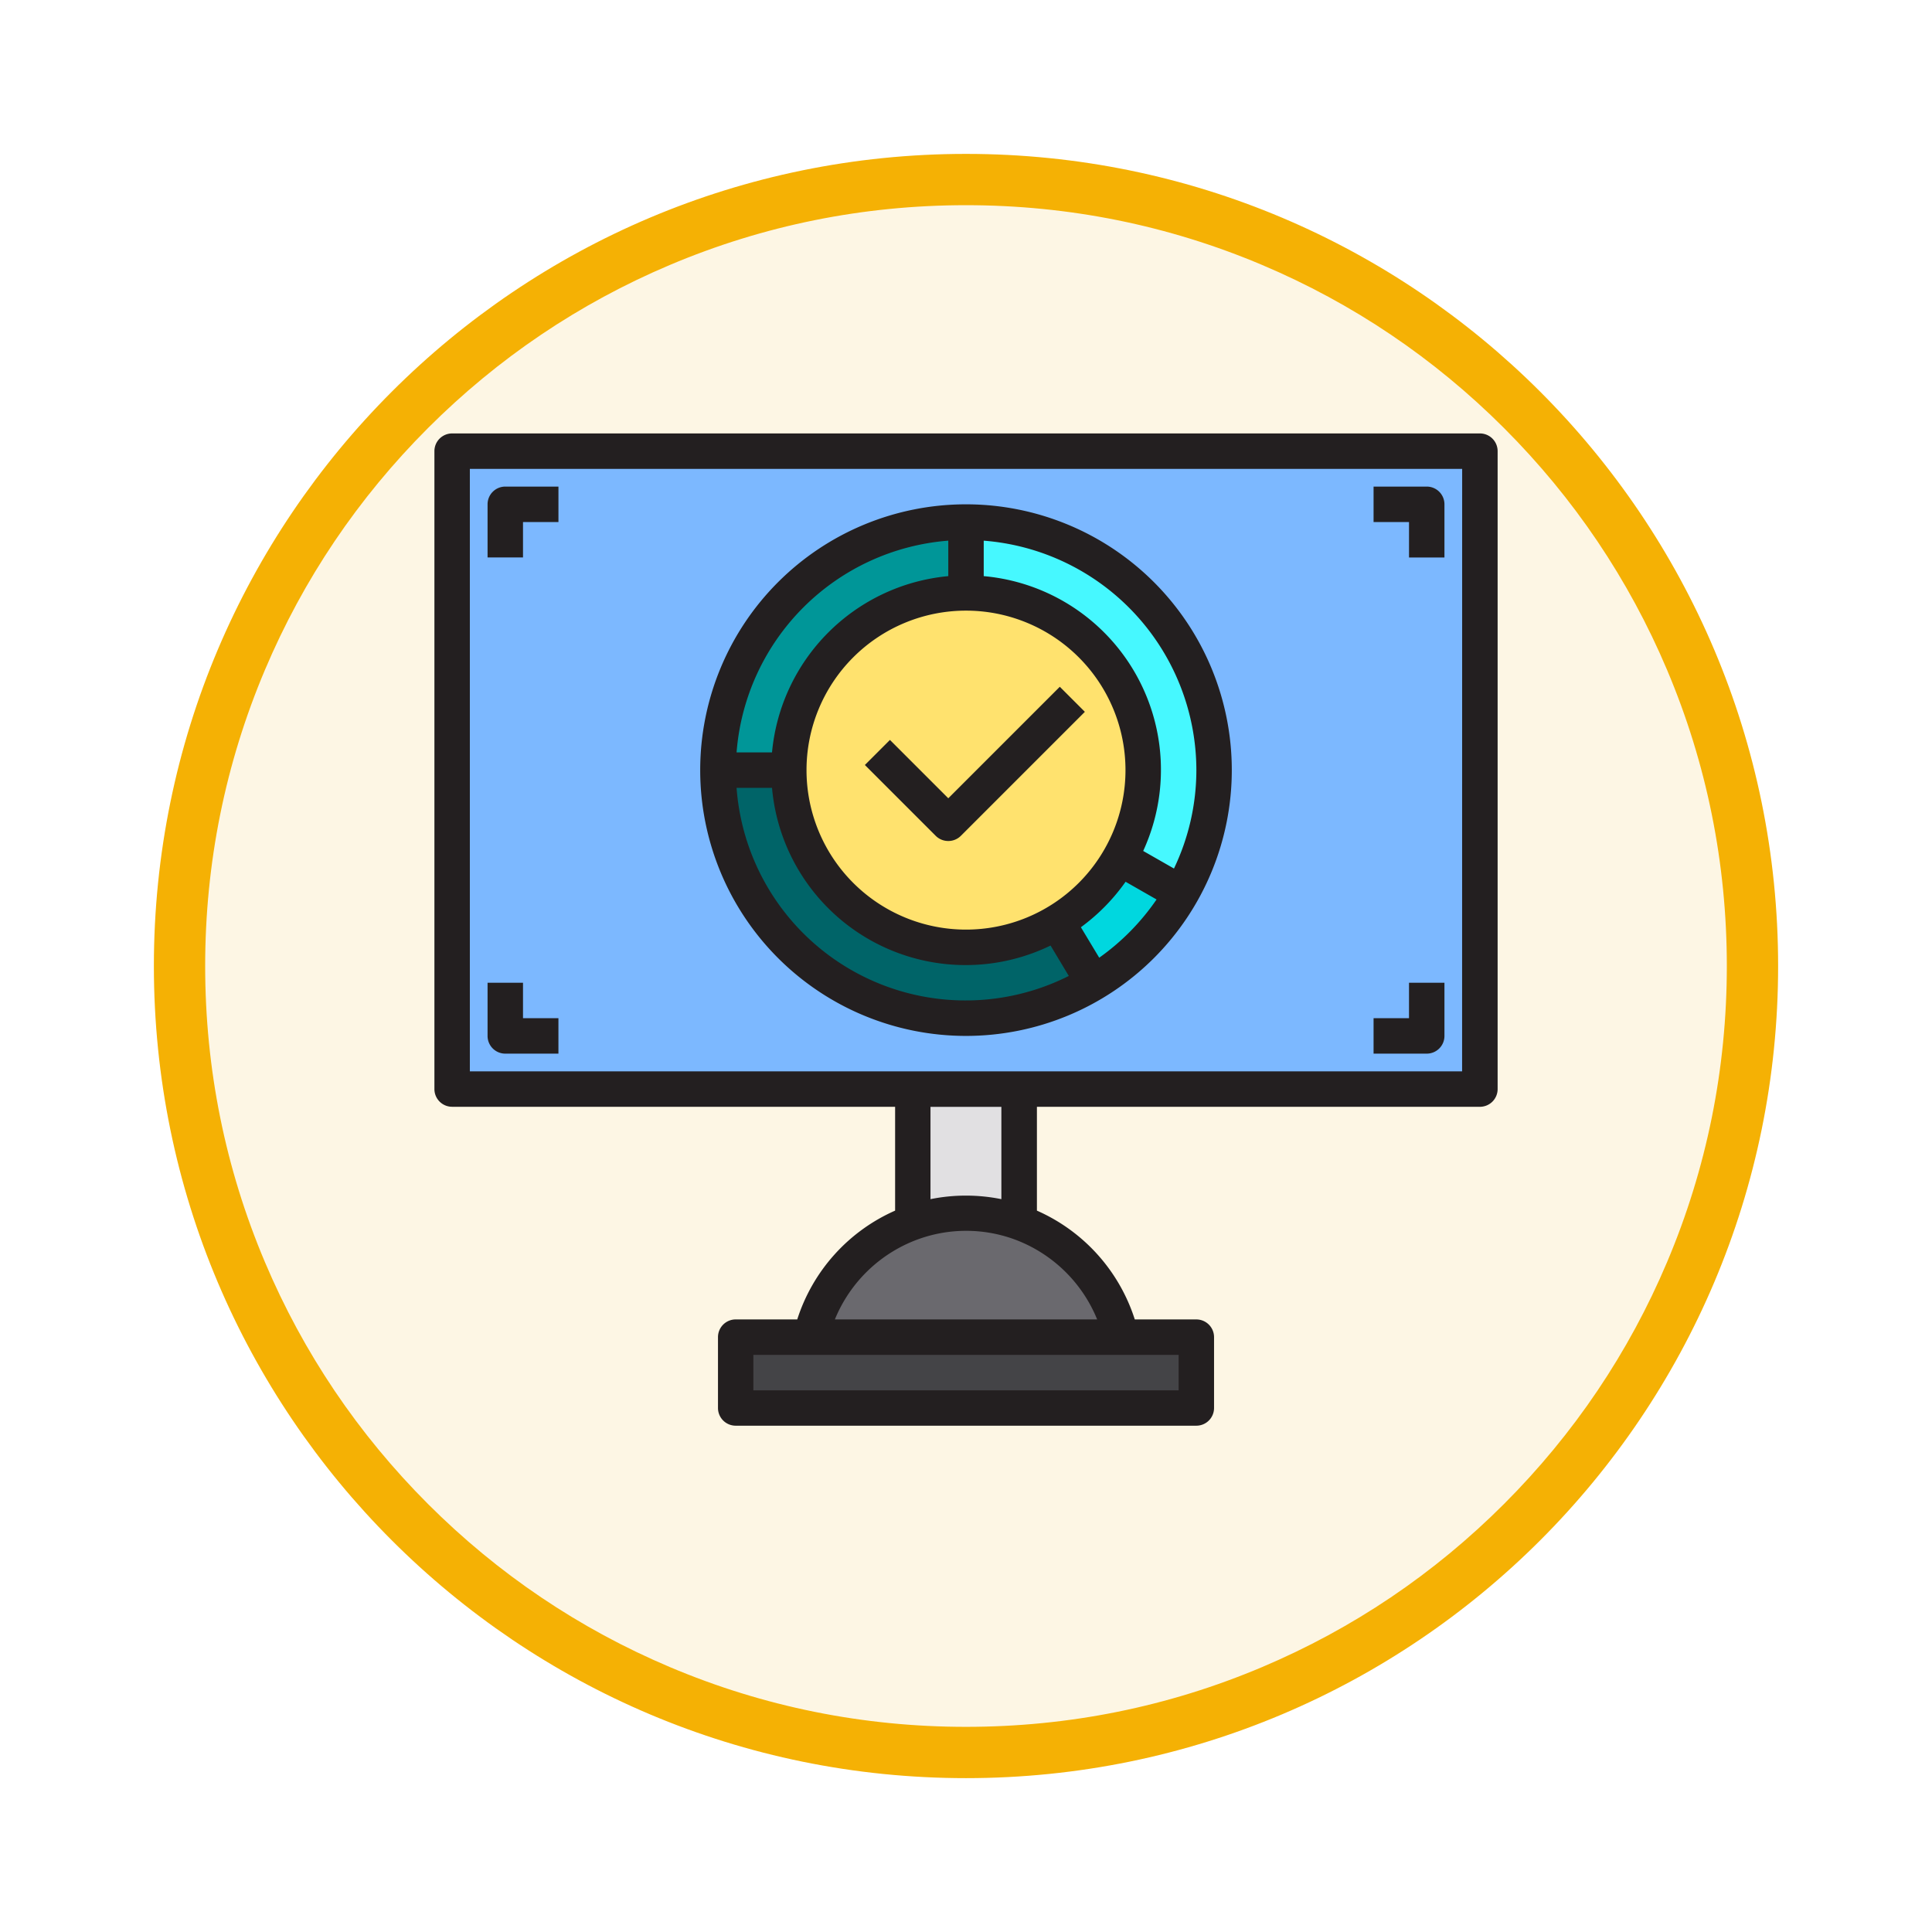 <svg xmlns="http://www.w3.org/2000/svg" xmlns:xlink="http://www.w3.org/1999/xlink" width="113" height="113" viewBox="0 0 113 113">
  <defs>
    <filter id="Trazado_982547" x="0" y="0" width="113" height="113" filterUnits="userSpaceOnUse">
      <feOffset dy="3" input="SourceAlpha"/>
      <feGaussianBlur stdDeviation="3" result="blur"/>
      <feFlood flood-opacity="0.161"/>
      <feComposite operator="in" in2="blur"/>
      <feComposite in="SourceGraphic"/>
    </filter>
  </defs>
  <g id="Grupo_1226318" data-name="Grupo 1226318" transform="translate(-271 -9421.629)">
    <g id="Grupo_1226242" data-name="Grupo 1226242" transform="translate(0 8126.287)">
      <g id="Grupo_1225173" data-name="Grupo 1225173" transform="translate(0 -3445.654)">
        <g id="Grupo_1224643" data-name="Grupo 1224643" transform="translate(0 1927)">
          <g id="Grupo_1224291" data-name="Grupo 1224291" transform="translate(0 859.245)">
            <g id="Grupo_1224091" data-name="Grupo 1224091" transform="translate(-84.49 -2620.317)">
              <g id="Grupo_1223183" data-name="Grupo 1223183" transform="translate(364.49 4581.069)">
                <g id="Grupo_1211217" data-name="Grupo 1211217" transform="translate(0)">
                  <g id="Grupo_1210736" data-name="Grupo 1210736">
                    <g id="Grupo_1210537" data-name="Grupo 1210537">
                      <g id="Grupo_1164202" data-name="Grupo 1164202">
                        <g id="Grupo_1158168" data-name="Grupo 1158168">
                          <g id="Grupo_1152576" data-name="Grupo 1152576">
                            <g id="Grupo_1148633" data-name="Grupo 1148633">
                              <g id="Grupo_1148525" data-name="Grupo 1148525">
                                <g transform="matrix(1, 0, 0, 1, -9, -6)" filter="url(#Trazado_982547)">
                                  <g id="Trazado_982547-2" data-name="Trazado 982547" transform="translate(9 6)" fill="#fdf6e4">
                                    <path d="M 47.5 93.5 C 41.289 93.5 35.265 92.284 29.595 89.886 C 24.118 87.569 19.198 84.252 14.973 80.027 C 10.748 75.802 7.431 70.882 5.114 65.405 C 2.716 59.735 1.5 53.711 1.5 47.5 C 1.5 41.289 2.716 35.265 5.114 29.595 C 7.431 24.118 10.748 19.198 14.973 14.973 C 19.198 10.748 24.118 7.431 29.595 5.114 C 35.265 2.716 41.289 1.5 47.5 1.5 C 53.711 1.5 59.735 2.716 65.405 5.114 C 70.882 7.431 75.802 10.748 80.027 14.973 C 84.252 19.198 87.569 24.118 89.886 29.595 C 92.284 35.265 93.5 41.289 93.5 47.5 C 93.5 53.711 92.284 59.735 89.886 65.405 C 87.569 70.882 84.252 75.802 80.027 80.027 C 75.802 84.252 70.882 87.569 65.405 89.886 C 59.735 92.284 53.711 93.5 47.5 93.5 Z" stroke="none"/>
                                    <path d="M 47.5 3 C 41.491 3 35.664 4.176 30.18 6.496 C 24.881 8.737 20.122 11.946 16.034 16.034 C 11.946 20.122 8.737 24.881 6.496 30.18 C 4.176 35.664 3 41.491 3 47.5 C 3 53.509 4.176 59.336 6.496 64.82 C 8.737 70.119 11.946 74.878 16.034 78.966 C 20.122 83.054 24.881 86.263 30.18 88.504 C 35.664 90.824 41.491 92 47.5 92 C 53.509 92 59.336 90.824 64.82 88.504 C 70.119 86.263 74.878 83.054 78.966 78.966 C 83.054 74.878 86.263 70.119 88.504 64.82 C 90.824 59.336 92 53.509 92 47.5 C 92 41.491 90.824 35.664 88.504 30.18 C 86.263 24.881 83.054 20.122 78.966 16.034 C 74.878 11.946 70.119 8.737 64.82 6.496 C 59.336 4.176 53.509 3 47.5 3 M 47.5 -7.62939453125e-06 C 73.734 -7.62939453125e-06 95 21.266 95 47.5 C 95 73.734 73.734 95 47.5 95 C 21.266 95 -7.62939453125e-06 73.734 -7.62939453125e-06 47.5 C -7.62939453125e-06 21.266 21.266 -7.62939453125e-06 47.5 -7.62939453125e-06 Z" stroke="none" fill="#f5b104"/>
                                  </g>
                                </g>
                              </g>
                            </g>
                          </g>
                        </g>
                      </g>
                    </g>
                  </g>
                </g>
              </g>
            </g>
          </g>
        </g>
      </g>
    </g>
    <g id="research_1416734" transform="translate(296.408 9446.98)">
      <path id="Trazado_1058380" data-name="Trazado 1058380" d="M216,288h6.219v12.437H216Zm0,0" transform="translate(-188.017 -250.689)" fill="#e1e0e2"/>
      <path id="Trazado_1058381" data-name="Trazado 1058381" d="M8,8H68.112V45.311H8ZM8,8" transform="translate(-6.964 -6.964)" fill="#7cb8ff"/>
      <path id="Trazado_1058382" data-name="Trazado 1058382" d="M199.618,40a14.51,14.51,0,0,1,0,29.02C191.6,69.02,191.6,40,199.618,40Zm0,0" transform="translate(-168.526 -34.818)" fill="#46f8ff"/>
      <path id="Trazado_1058383" data-name="Trazado 1058383" d="M187.96,359.255h-18.2a9.341,9.341,0,0,1,5.99-6.716,9.238,9.238,0,0,1,6.219,0,9.341,9.341,0,0,1,5.99,6.716Zm0,0" transform="translate(-147.768 -306.398)" fill="#a3a2a9"/>
      <path id="Trazado_1058384" data-name="Trazado 1058384" d="M284.79,191.68l3.6,2.052a14.391,14.391,0,0,1-5.13,5.244l-2.135-3.555A10.323,10.323,0,0,0,284.79,191.68Zm0,0" transform="translate(-244.701 -166.847)" fill="#00d7df"/>
      <path id="Trazado_1058385" data-name="Trazado 1058385" d="M147.837,160.882l2.135,3.555A14.5,14.5,0,0,1,128,152h4.146a10.364,10.364,0,0,0,10.364,10.364,10.235,10.235,0,0,0,5.327-1.482Zm0,0" transform="translate(-111.417 -132.308)" fill="#006468"/>
      <path id="Trazado_1058386" data-name="Trazado 1058386" d="M142.51,40v4.146A10.364,10.364,0,0,0,132.146,54.51H128A14.51,14.51,0,0,1,142.51,40Zm0,0" transform="translate(-111.417 -34.818)" fill="#009698"/>
      <path id="Trazado_1058387" data-name="Trazado 1058387" d="M180.728,82.364A10.364,10.364,0,1,1,170.364,72,10.364,10.364,0,0,1,180.728,82.364Zm0,0" transform="translate(-139.272 -62.672)" fill="#ffe26e"/>
      <path id="Trazado_1058388" data-name="Trazado 1058388" d="M168,361.328a9.328,9.328,0,0,1,18.656,0Zm0,0" transform="translate(-146.235 -306.398)" fill="#6a696e"/>
      <path id="Trazado_1058389" data-name="Trazado 1058389" d="M136,408h26.947v4.146H136Zm0,0" transform="translate(-118.381 -355.143)" fill="#444447"/>
      <g id="Grupo_1226317" data-name="Grupo 1226317">
        <path id="Trazado_1058390" data-name="Trazado 1058390" d="M61.149,0H1.036A1.036,1.036,0,0,0,0,1.036V38.347a1.036,1.036,0,0,0,1.036,1.036h25.91v6.074a10.425,10.425,0,0,0-5.724,6.363h-3.6a1.036,1.036,0,0,0-1.036,1.036V57a1.036,1.036,0,0,0,1.036,1.036H44.566A1.036,1.036,0,0,0,45.6,57V52.857a1.036,1.036,0,0,0-1.036-1.036h-3.6a10.423,10.423,0,0,0-5.724-6.364V39.384h25.91a1.036,1.036,0,0,0,1.036-1.036V1.036A1.036,1.036,0,0,0,61.149,0ZM43.529,55.966H18.655V53.894H43.529Zm-4.768-4.146H23.423a8.345,8.345,0,0,1,4.917-4.705,8.23,8.23,0,0,1,5.523,0,8.337,8.337,0,0,1,4.9,4.705Zm-5.6-7.034a10.451,10.451,0,0,0-4.146,0v-5.4h4.146Zm26.947-7.476H2.073V2.073H60.112Zm0,0" fill="#231f20"/>
        <path id="Trazado_1058391" data-name="Trazado 1058391" d="M135.546,63.092A15.546,15.546,0,1,0,120,47.546,15.546,15.546,0,0,0,135.546,63.092Zm-13.421-14.51H124.2a11.368,11.368,0,0,0,16.292,9.224l1.067,1.779a13.432,13.432,0,0,1-19.432-11Zm13.421-10.364a9.328,9.328,0,1,1-9.328,9.328A9.328,9.328,0,0,1,135.546,38.218Zm7.792,20.3-1.072-1.782a11.479,11.479,0,0,0,2.614-2.66l1.812,1.036a13.584,13.584,0,0,1-3.354,3.406Zm5.682-10.971a13.361,13.361,0,0,1-1.31,5.755l-1.8-1.028A11.372,11.372,0,0,0,136.583,36.2V34.126A13.483,13.483,0,0,1,149.02,47.546ZM134.51,34.125V36.2A11.412,11.412,0,0,0,124.2,46.51h-2.073A13.475,13.475,0,0,1,134.51,34.125Zm0,0" transform="translate(-104.454 -27.854)" fill="#231f20"/>
        <path id="Trazado_1058392" data-name="Trazado 1058392" d="M199.222,123.368a1.037,1.037,0,0,0,.733-.3l7.255-7.255-1.466-1.466-6.522,6.522-3.413-3.413-1.466,1.466,4.146,4.146A1.037,1.037,0,0,0,199.222,123.368Zm0,0" transform="translate(-169.166 -99.53)" fill="#231f20"/>
        <path id="Trazado_1058393" data-name="Trazado 1058393" d="M26.073,26.073h2.073V24H25.036A1.036,1.036,0,0,0,24,25.036v3.109h2.073Zm0,0" transform="translate(-20.891 -20.891)" fill="#231f20"/>
        <path id="Trazado_1058394" data-name="Trazado 1058394" d="M25.036,252.146h3.109v-2.073H26.073V248H24v3.109A1.036,1.036,0,0,0,25.036,252.146Zm0,0" transform="translate(-20.891 -215.871)" fill="#231f20"/>
        <path id="Trazado_1058395" data-name="Trazado 1058395" d="M426.073,28.146h2.073V25.036A1.036,1.036,0,0,0,427.109,24H424v2.073h2.073Zm0,0" transform="translate(-369.07 -20.891)" fill="#231f20"/>
        <path id="Trazado_1058396" data-name="Trazado 1058396" d="M428.146,251.109V248h-2.073v2.073H424v2.073h3.109A1.036,1.036,0,0,0,428.146,251.109Zm0,0" transform="translate(-369.07 -215.871)" fill="#231f20"/>
      </g>
    </g>
  </g>
</svg>
